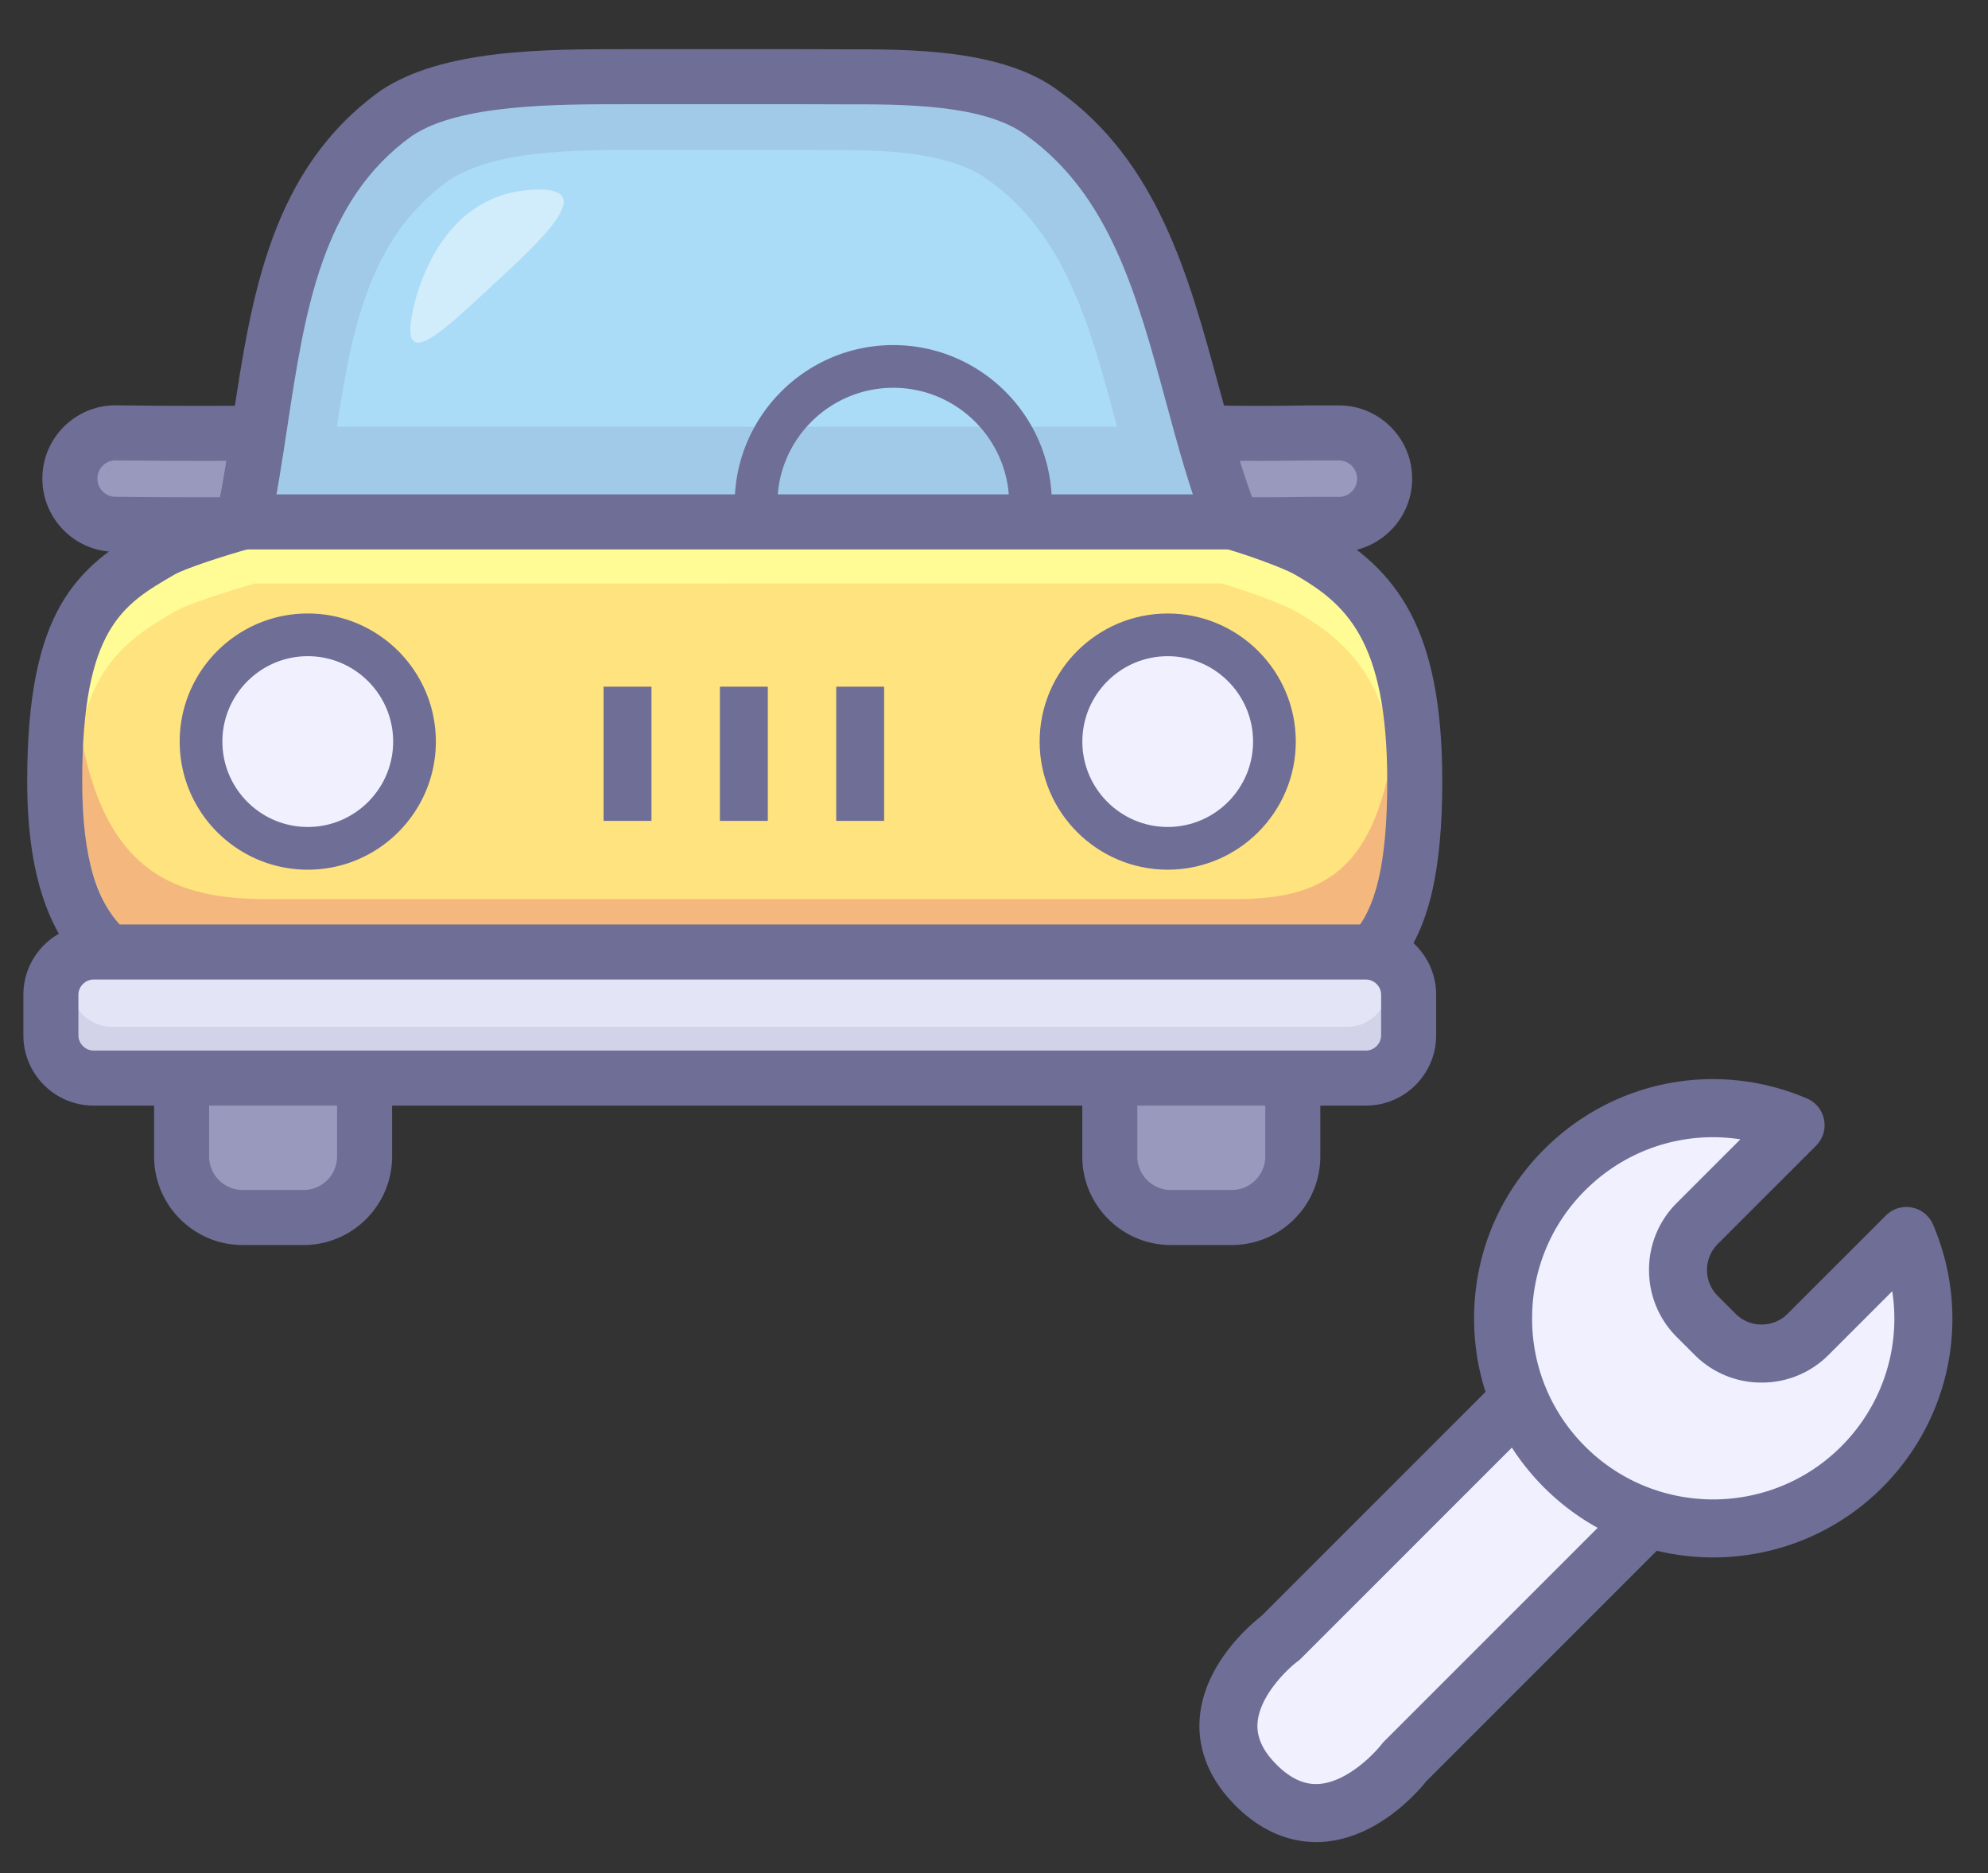 <?xml version="1.0" standalone="no"?><!DOCTYPE svg PUBLIC "-//W3C//DTD SVG 1.1//EN" "http://www.w3.org/Graphics/SVG/1.1/DTD/svg11.dtd"><svg t="1652681666757" class="icon" viewBox="0 0 1087 1024" version="1.1" xmlns="http://www.w3.org/2000/svg" p-id="38959" xmlns:xlink="http://www.w3.org/1999/xlink" width="212.305" height="200"><rect x="0" y="0" width="1087" height="1024" fill="#333333" stroke="none"/><defs><style type="text/css"></style></defs><path d="M830.675 764.946l-130.473 130.477s-53.999 39.9-13.393 80.514c40.61 40.605 81.219-12.693 81.219-12.693l130.477-130.477" fill="#F0F0FF" p-id="38960"></path><path d="M819.456 753.723l-130.477 130.477a16.333 16.333 0 0 1 1.788-1.539c-3.31 2.441-32.413 24.822-34.803 56.844-0.89 11.897 1.792 29.821 19.613 47.65 17.808 17.808 35.778 20.58 47.727 19.78 32.129-2.158 54.837-30.818 57.317-34.076a15.087 15.087 0 0 1-1.401 1.603l130.481-130.473a15.86 15.86 0 1 0-22.428-22.432l-130.481 130.473c-0.507 0.494-0.98 1.032-1.406 1.603-4.38 5.656-19.166 20.692-34.3 21.654-7.922 0.499-15.469-2.957-23.077-10.565-7.595-7.591-11.003-15.07-10.415-22.854 1.126-15.048 16.669-29.731 22.024-33.694 0.628-0.46 1.225-0.984 1.784-1.534l130.477-130.477a15.86 15.86 0 0 0 0-22.428 15.848 15.848 0 0 0-22.424-0.013z" fill="#6E6E96" p-id="38961"></path><path d="M1042.383 675.715l-53.788 53.779c-13.956 13.965-36.801 13.965-50.762 0l-9.839-9.826c-13.965-13.961-13.965-36.801 0-50.771l53.784-53.784c-41.856-17.833-92.137-9.714-126.277 24.435-44.861 44.861-44.861 117.582 0 162.447 44.861 44.856 117.582 44.856 162.447 0 34.141-34.141 42.273-84.426 24.435-126.282z" fill="#F0F0FF" p-id="38962"></path><path d="M1031.169 664.497l-53.784 53.779c-3.757 3.761-8.781 5.824-14.163 5.824s-10.415-2.063-14.176-5.824l-9.839-9.826a20.077 20.077 0 0 1 0.004-28.338l53.788-53.784a15.86 15.86 0 0 0-4.995-25.807c-49.374-21.044-105.788-10.118-143.715 27.818-24.689 24.68-38.289 57.506-38.289 92.42 0 34.923 13.595 67.757 38.289 92.455 50.964 50.96 133.894 50.96 184.879 0.004 37.923-37.936 48.841-94.346 27.805-143.724a15.86 15.86 0 0 0-25.807-4.999z m-24.431 126.277c-38.602 38.598-101.421 38.598-140.015 0.009a98.373 98.373 0 0 1-28.996-70.014 98.343 98.343 0 0 1 28.996-70.001c28.725-28.734 71.449-36.986 108.844-21.057a15.878 15.878 0 0 1-9.362-11.575 15.873 15.873 0 0 1 4.367-14.231l-53.792 53.788a51.377 51.377 0 0 0-15.121 36.599c0 13.857 5.368 26.842 15.121 36.599l9.843 9.834a51.347 51.347 0 0 0 36.599 15.117 51.364 51.364 0 0 0 36.599-15.121l53.779-53.788a15.852 15.852 0 0 1-25.807-4.99c15.929 37.382 7.668 80.11-21.057 108.831z" fill="#6E6E96" p-id="38963"></path><path d="M163.363 236.531a3881.252 3881.252 0 0 1-99.843 0.099 24.998 24.998 0 0 0-25.295 24.715 25.007 25.007 0 0 0 24.719 25.299c34.764 0.404 70.701 0.365 101.197-0.099a25.011 25.011 0 0 0-0.778-50.014z" fill="#9999BD" p-id="38964"></path><path d="M163.13 221.487a3828.857 3828.857 0 0 1-99.439 0.099 39.802 39.802 0 0 0-28.459 11.403 39.767 39.767 0 0 0-12.052 28.183 39.819 39.819 0 0 0 11.412 28.467 39.81 39.81 0 0 0 28.183 12.048c34.738 0.404 70.822 0.37 101.597-0.103 22.084-0.348 39.776-18.59 39.436-40.67a39.802 39.802 0 0 0-12.177-28.145 39.784 39.784 0 0 0-28.502-11.283z m0.469 30.088a9.895 9.895 0 0 1 7.088 2.802c1.913 1.857 2.987 4.341 3.03 7.002a9.98 9.98 0 0 1-9.817 10.122c-30.509 0.469-66.304 0.503-100.78 0.099a9.899 9.899 0 0 1-7.01-2.992 9.882 9.882 0 0 1-2.841-7.088 9.903 9.903 0 0 1 2.992-7.01 9.895 9.895 0 0 1 7.079-2.837c34.605 0.4 70.211 0.361 100.26-0.099z" fill="#6E6E96" p-id="38965"></path><path d="M635.995 285.75c22.781 1.156 47.766 1.444 81.043 0.933-0.142 0.009-0.309 0.009-0.451 0.009l15.495 0.017a25.011 25.011 0 1 0 0-50.023l-15.362-0.017h-0.447c-32.134 0.49-56.109 0.228-77.738-0.873a25.003 25.003 0 0 0-26.241 23.713 24.994 24.994 0 0 0 23.7 26.241z" fill="#9999BD" p-id="38966"></path><path d="M635.23 300.777c23.12 1.165 48.428 1.461 82.036 0.95l-0.916-30.07 0.219 30.079 15.495 0.017c22.106 0 40.077-17.971 40.077-40.051 0-10.698-4.169-20.76-11.73-28.325a39.81 39.81 0 0 0-28.334-11.734l-15.345-0.017h-0.696c-31.82 0.486-55.499 0.228-76.74-0.855a39.819 39.819 0 0 0-28.888 10.286 39.754 39.754 0 0 0-13.153 27.693 39.759 39.759 0 0 0 10.29 28.884 39.81 39.81 0 0 0 27.685 13.144z m1.517-30.053a9.959 9.959 0 0 1-6.177-17.352 9.925 9.925 0 0 1 7.187-2.557c21.938 1.113 46.223 1.388 78.735 0.89l15.564 0.021c2.678 0 5.188 1.036 7.071 2.923 1.883 1.883 2.927 4.388 2.927 7.053a9.985 9.985 0 0 1-9.972 9.963l-15.486-0.017-0.017 30.088h0.344c0.447-0.009 0.795-0.026 0.795-0.026l-0.916-30.07c-32.924 0.503-57.613 0.224-80.054-0.916z" fill="#6E6E96" p-id="38967"></path><path d="M673.587 285.325c9.864 2.699 33.401 10.793 42.058 15.805 34.579 20.025 57.923 45.561 57.923 125.959 0 96.349-29.181 115.051-93.375 115.051H139.954c-64.198 0-110.052-15.379-110.052-115.051 0-87.073 23.348-105.934 57.931-125.959 8.648-5.012 35.267-13.092 45.101-15.783" fill="#FFE37F" p-id="38968"></path><path d="M95.403 334.415c8.45-4.9 34.463-12.792 44.07-15.422l528.325-0.017c9.637 2.635 32.649 10.544 41.095 15.439 31.252 18.1 53.096 40.829 56.204 106.265 0.266-5.656 0.4-11.61 0.4-17.936 0-78.572-22.815-103.523-56.603-123.084-8.455-4.896-31.459-12.804-41.1-15.444l-528.325 0.017c-9.607 2.631-35.624 10.522-44.07 15.426-33.793 19.561-56.608 37.996-56.608 123.084 0 5.502 0.163 10.707 0.443 15.701 3.284-68.931 25.063-86.029 56.169-104.03z" fill="#FFFC96" p-id="38969"></path><path d="M675.229 491.536H146.535c-59.324 0-102.62-19.252-107.258-138.936a827.331 827.331 0 0 0-0.443 27.006c0 139.615 44.873 161.149 107.701 161.149h528.699c62.823 0 91.38-26.193 91.38-161.149 0-8.36-0.133-16.252-0.378-23.791-3.572 112.854-32.34 135.721-91.006 135.721z" fill="#E3747C" opacity=".39" p-id="38970"></path><path d="M132.931 285.346c17.03-80.016 13.69-173.39 83.725-223.413 30.01-20.008 83.368-20.008 125.414-20.008H438.457c7.72 0.017 15.302 0.03 22.699 0.069 35.619-0.069 82.307-0.069 108.99 19.939 70.031 50.023 73.358 146.733 103.437 223.392H132.931" fill="#AADBF7" p-id="38971"></path><path d="M147.648 288.475c3.817-17.941 6.649-36.634 9.392-54.716 9.68-63.872 18.822-124.201 68.355-159.584 25.824-17.206 78.331-17.206 116.671-17.206H438.453l4.9 0.009 17.726 0.06c32.671-0.064 77.269-0.15 100.041 16.931 45.742 32.675 60.609 87.499 76.358 145.542 6.456 23.808 13.131 48.428 22.114 71.308l14.004-20.537H132.931v30.088H695.65l-8.059-20.537c-8.377-21.349-14.554-44.108-21.078-68.191-16.436-60.588-33.427-123.234-87.628-161.948-30.539-22.91-80.948-22.811-117.758-22.742l-17.709-0.06-4.926-0.009H342.07c-44.525 0-99.955 0-133.761 22.536-60.287 43.051-70.826 112.588-81.017 179.833-2.678 17.644-5.442 35.899-9.074 52.963l29.43 6.263z" fill="#6E6E96" p-id="38972"></path><path d="M168.284 405.421m-58.353 0a58.353 58.353 0 1 0 116.705 0 58.353 58.353 0 1 0-116.705 0Z" fill="#F0F0FF" p-id="38973"></path><path d="M168.284 358.734c25.742 0 46.687 20.941 46.687 46.687 0 25.742-20.941 46.683-46.687 46.683-25.738 0-46.683-20.941-46.683-46.683 0-25.746 20.941-46.687 46.683-46.687zM98.253 405.421c0 38.615 31.416 70.031 70.027 70.031s70.031-31.416 70.031-70.031c0-38.615-31.42-70.027-70.031-70.027-38.615 0-70.027 31.411-70.027 70.027zM425.064 275.361c0-34.936 28.416-63.36 63.356-63.36s63.36 28.424 63.36 63.36a11.678 11.678 0 0 0 23.352 0c0-47.809-38.899-86.704-86.708-86.704-47.813 0-86.704 38.895-86.704 86.704 0 6.447 5.222 11.67 11.67 11.67a11.67 11.67 0 0 0 11.674-11.67z" fill="#6E6E96" p-id="38974"></path><path d="M638.488 405.421m-58.353 0a58.353 58.353 0 1 0 116.705 0 58.353 58.353 0 1 0-116.705 0Z" fill="#F0F0FF" p-id="38975"></path><path d="M638.488 358.734c25.738 0 46.674 20.941 46.674 46.687 0 25.742-20.937 46.683-46.674 46.683-25.742 0-46.687-20.941-46.687-46.683-0.009-25.746 20.945-46.687 46.687-46.687z m-70.031 46.687c0 38.615 31.42 70.031 70.031 70.031 38.607 0 70.022-31.416 70.022-70.031 0-38.615-31.416-70.027-70.022-70.027-38.62 0-70.031 31.411-70.031 70.027zM393.631 448.769h26.193V375.402H393.631v73.366z m-63.609 0h26.189V375.402h-26.189v73.366z m127.21-73.362v73.362h26.198V375.407h-26.198z" fill="#6E6E96" p-id="38976"></path><path d="M134.599 290.349l0.004-0.026h-0.004v0.026z m528.123-37.291v-19.802h-5.613c-17.279-62.862-31.901-128.169-85.303-166.32-26.683-20.008-73.371-20.008-108.99-19.939-7.414-0.039-14.988-0.047-22.703-0.073H343.733c-42.041 0-95.399 0-125.422 20.008-53.792 38.43-64.293 102.44-73.99 166.32h-2.424v15.899c-2.162 13.918-4.436 27.736-7.294 41.168h540.652c-4.715-12.009-8.773-24.513-12.534-37.261zM184.187 233.256c7.939-51.91 17.442-103.364 61.159-134.595 25.08-16.72 69.67-16.72 104.804-16.72h80.544c6.456 0.013 12.792 0.021 18.972 0.06 29.769-0.06 68.78-0.06 91.079 16.66 43.386 30.994 56.139 83.441 70.074 134.595H184.187z" fill="#6E6E96" opacity=".15" p-id="38977"></path><path d="M269.168 156.129c-25.798 23.804-49.043 46.64-44.19 17.52 0 0 10.002-70.031 70.027-70.031 30.909 0 1.552 27.255-25.837 52.511z" fill="#FFFFFF" opacity=".46" p-id="38978"></path><path d="M669.616 299.835c10.084 2.759 31.79 10.427 38.482 14.304 27.586 15.981 50.418 35.508 50.418 112.944 0 90.134-25.089 100.007-78.331 100.007H139.954c-63.012 0-95.008-15.469-95.008-100.007 0-83.747 22.252-96.633 50.418-112.94 5.936-3.439 28.188-10.642 41.534-14.283l-7.939-29.022c-0.357 0.09-36.079 9.963-48.677 17.275C41.981 310.289 14.863 333.241 14.863 427.089c0 114.328 60.119 130.094 125.095 130.094H680.194c80.046 0 108.418-34.051 108.418-130.094 0-84.176-25.033-115.584-65.428-138.979-11.051-6.4-37.124-14.962-45.621-17.292l-7.947 29.017z" fill="#6E6E96" p-id="38979"></path><path d="M132.66 560.063c-18.345 0-33.354 15.001-33.354 33.346v38.834c0 18.349 15.009 33.354 33.354 33.354h33.346c18.349 0 33.35-15.009 33.35-33.354v-38.834c0-18.345-15.001-33.346-33.35-33.346h-33.346z" fill="#9999BD" p-id="38980"></path><path d="M132.66 545.019c-26.683 0-48.398 21.71-48.398 48.389v38.834c0 26.688 21.71 48.398 48.398 48.398h33.346c26.683 0 48.394-21.71 48.394-48.398v-38.834c0-26.679-21.71-48.389-48.394-48.389h-33.346z m33.341 30.088c10.101 0 18.306 8.21 18.306 18.302v38.834c0 10.101-8.214 18.31-18.306 18.31h-33.346a18.328 18.328 0 0 1-18.31-18.31v-38.834a18.328 18.328 0 0 1 18.31-18.302h33.346z" fill="#6E6E96" p-id="38981"></path><path d="M640.173 560.063c-18.349 0-33.354 15.001-33.354 33.346v38.834c0 18.349 15.005 33.354 33.354 33.354h33.354c18.336 0 33.346-15.009 33.346-33.354v-38.834c0-18.345-15.001-33.346-33.346-33.346h-33.354z" fill="#9999BD" p-id="38982"></path><path d="M640.173 545.019c-26.688 0-48.398 21.71-48.398 48.389v38.834c0 26.688 21.71 48.398 48.398 48.398h33.354c26.679 0 48.389-21.71 48.389-48.398v-38.834c0-26.679-21.71-48.389-48.389-48.389h-33.354z m33.354 30.088a18.323 18.323 0 0 1 18.302 18.302v38.834c0 10.101-8.21 18.31-18.302 18.31h-33.354a18.323 18.323 0 0 1-18.31-18.31v-38.834a18.319 18.319 0 0 1 18.31-18.302h33.354z" fill="#6E6E96" p-id="38983"></path><path d="M770.22 566.037c0 12.839-10.509 23.348-23.348 23.348H51.166c-12.834 0-23.344-10.501-23.344-23.348v-22.23c0-12.834 10.501-23.352 23.344-23.352h695.706c12.83 0 23.348 10.509 23.348 23.352v22.23z" fill="#E4E4F7" p-id="38984"></path><path d="M755.176 566.037c0 4.5-3.804 8.304-8.304 8.304H51.166c-4.496 0-8.3-3.804-8.3-8.304v-22.23c0-4.5 3.8-8.308 8.3-8.308h695.706c4.5 0 8.304 3.808 8.304 8.308v22.23z m30.088-22.226c0-21.169-17.227-38.392-38.392-38.392H51.166c-21.164 0-38.387 17.223-38.387 38.392v22.23c0 21.173 17.219 38.392 38.387 38.392h695.706c21.164 0 38.392-17.219 38.392-38.392v-22.23z" fill="#6E6E96" p-id="38985"></path><path d="M736.531 561.395H61.288c-10.986 0-20.193-7.926-22.226-18.349-0.266 1.393-0.43 2.837-0.43 4.32v21.581c0 12.452 10.195 22.652 22.656 22.652h675.251c12.452 0 22.652-10.195 22.652-22.652v-21.581c0-1.483-0.15-2.927-0.43-4.32-2.042 10.427-11.248 18.349-22.23 18.349z" fill="#6E6E96" opacity=".15" p-id="38986"></path></svg>